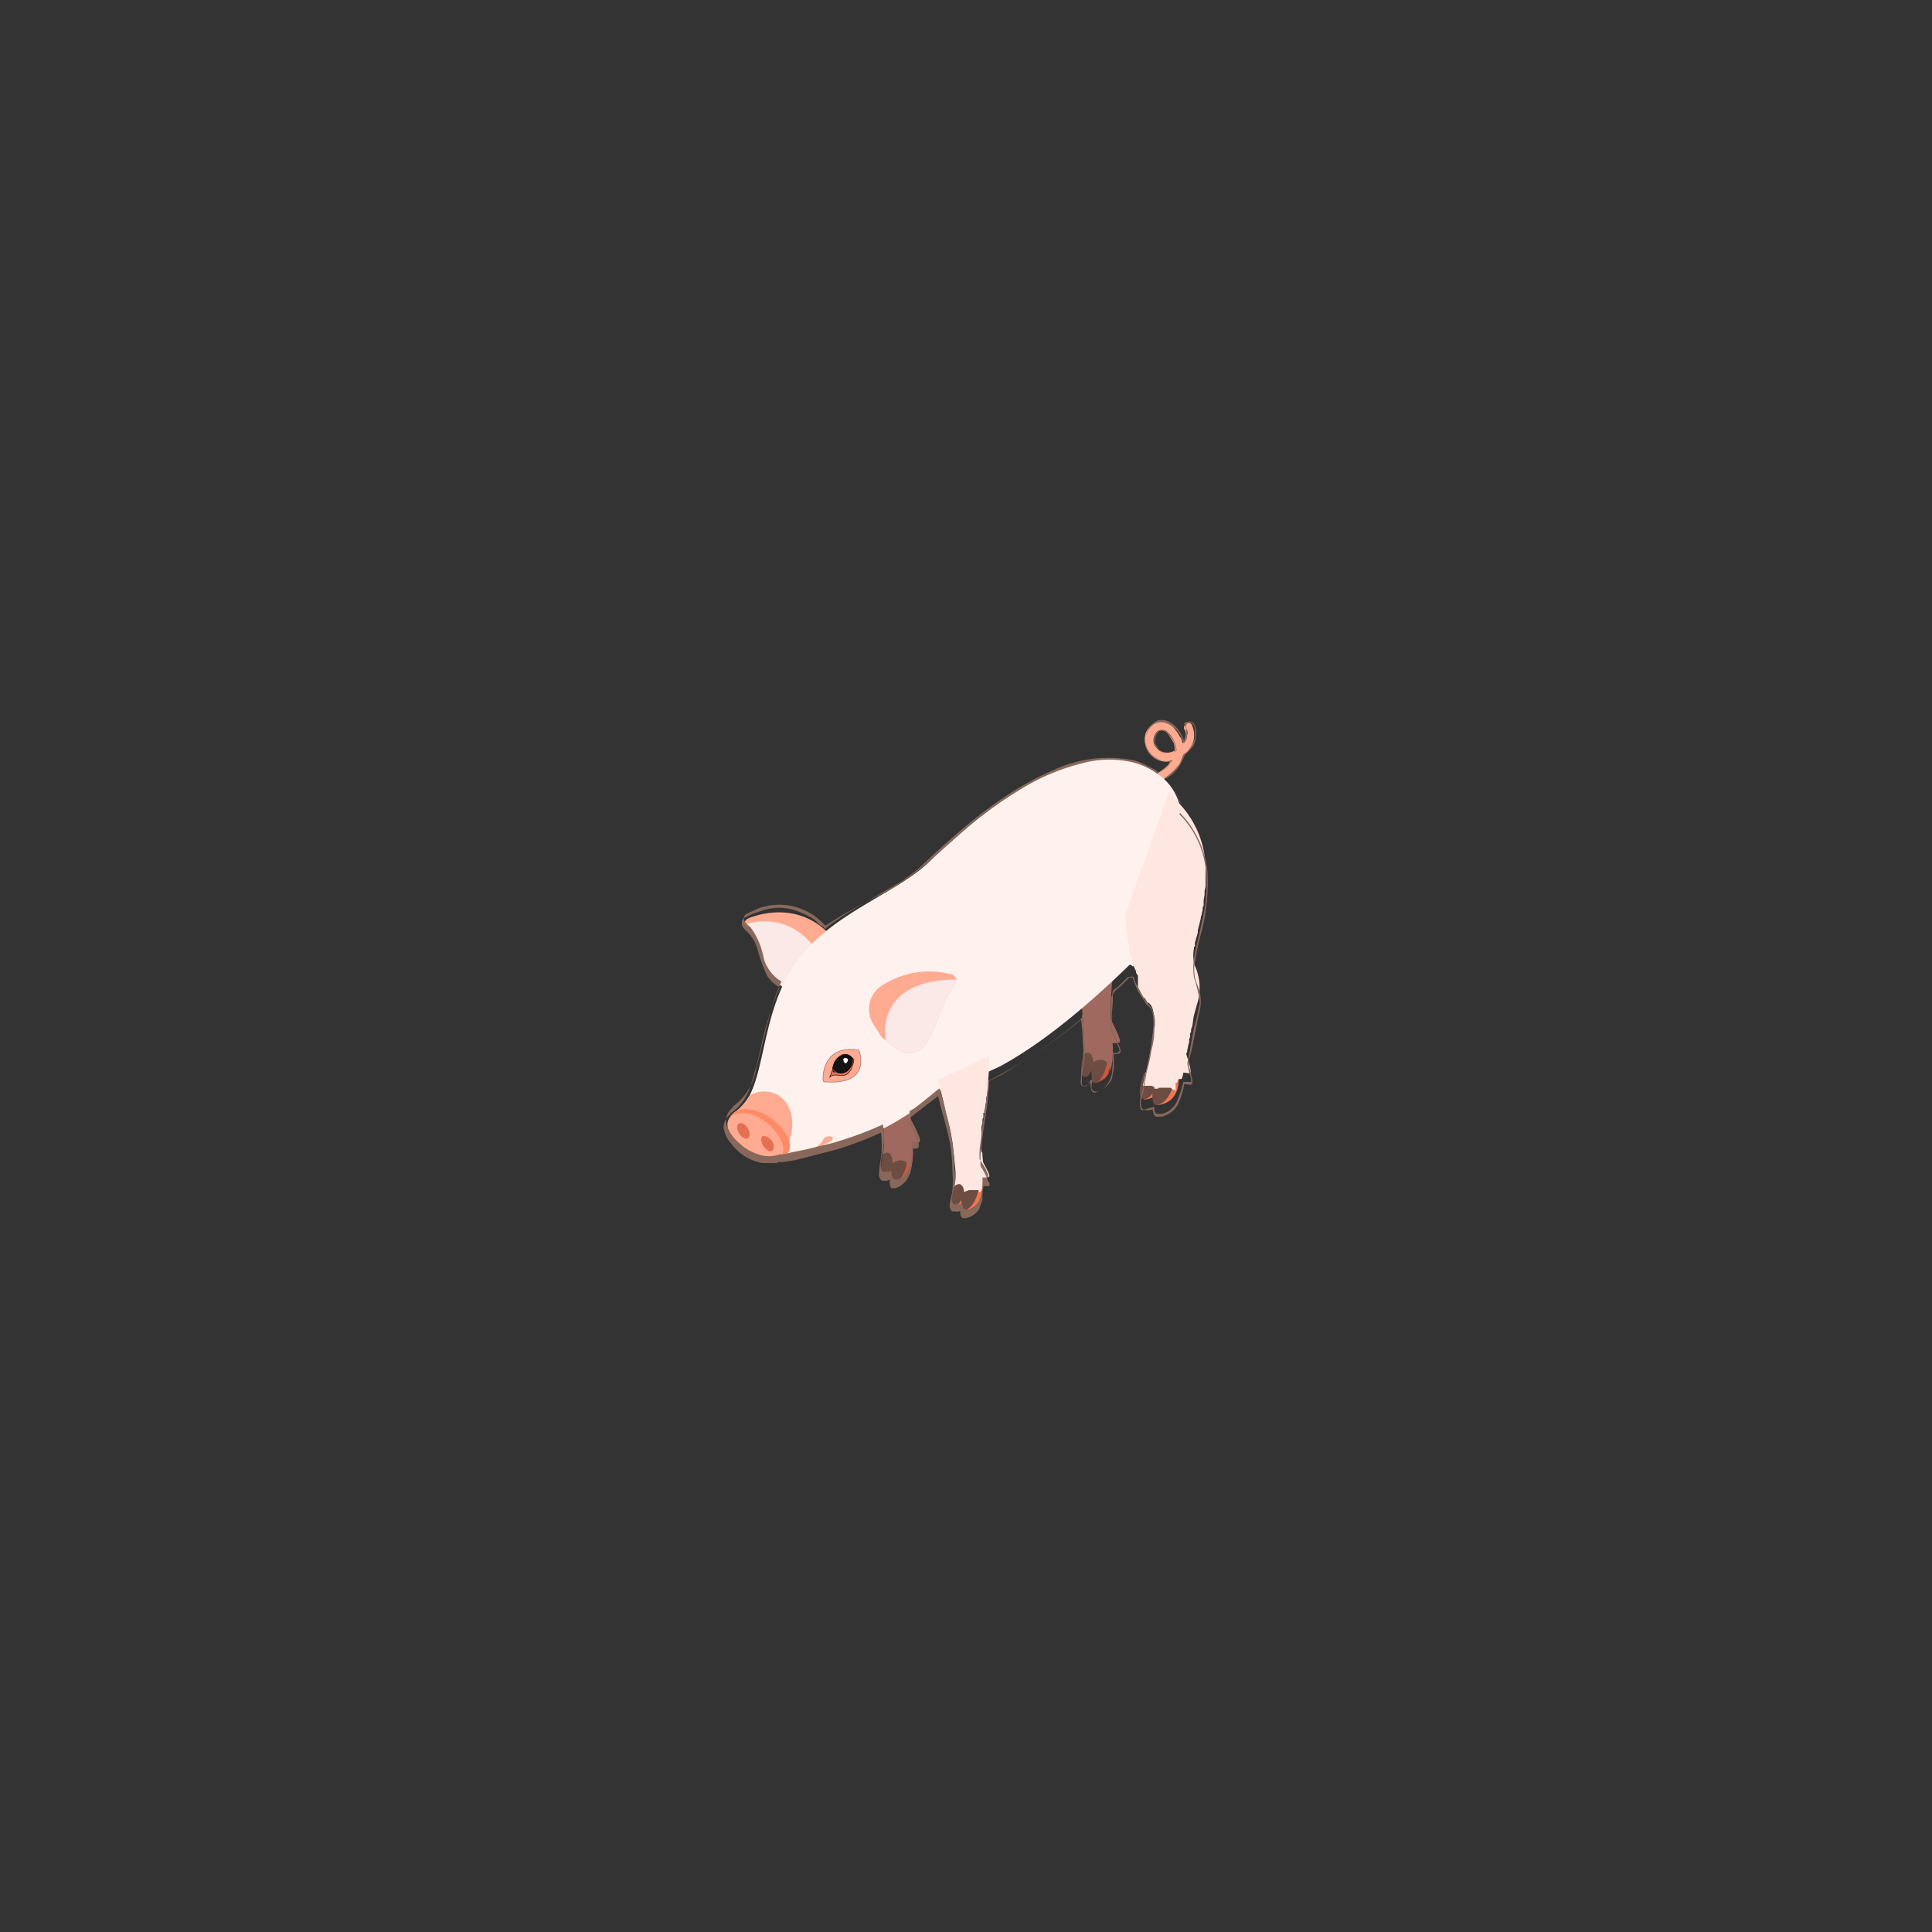 <svg xmlns="http://www.w3.org/2000/svg" viewBox="0 0 200 200"><rect x="0" y="0" width="200" height="200" fill="#333333" stroke="none"/><defs><style>.cls-1{isolation:isolate;}.cls-2{fill:#cc5740;}.cls-3{fill:#a06960;}.cls-4{fill:#6d4c41;}.cls-11,.cls-5{fill:#ffab91;}.cls-6{fill:#fbe9e7;mix-blend-mode:multiply;}.cls-7{fill:#ef7554;}.cls-8{fill:#ffe7e1;}.cls-9{fill:#fff1ee;}.cls-10{fill:#ff8a65;}.cls-11{stroke:#89685c;}.cls-11,.cls-13,.cls-15{stroke-miterlimit:10;stroke-width:0.05px;}.cls-12,.cls-13{fill:#e57051;}.cls-13,.cls-15{stroke:#000;}.cls-14{fill:#141414;}.cls-15{fill:#fff;}.cls-16{fill:#89685c;}</style></defs><g class="cls-1"><g id="Pig_01"><path class="cls-2" d="M91.6,121.8s.9.1,1.4-1.2S91.2,119,91.6,121.8Z"/><path d="M91.6,121.8l.7-.2a1.6,1.6,0,0,0,.6-.8,1.4,1.4,0,0,0,.2-.6c-.1-.3-.2-.5-.5-.6a.9.9,0,0,0-.8.4,2.5,2.5,0,0,0-.3,1.5.4.4,0,0,0,.1.3h0a2.5,2.5,0,0,1,.2-1.7.9.9,0,0,1,.7-.5.5.5,0,0,1,.5.5c.1.1,0,.3,0,.5a2.2,2.2,0,0,1-.5.8l-.6.3Z"/><path class="cls-3" d="M93.7,118.2s1.2.3,1.5,0-1.3-3-1.3-3Z"/><path class="cls-2" d="M92.6,122.4s2.4.1,1.8-4.4S92.6,122.4,92.6,122.4Z"/><path d="M92.6,122.4c.4.1.9-.3,1.2-.6a3.1,3.1,0,0,0,.6-1.6,8.2,8.2,0,0,0-.1-2.7c0-.2-.1-.7-.3-.8s-.3.3-.4.4l-.3,1.3a8.5,8.5,0,0,0-.4,1.7l-.3,2.3h0a24.4,24.4,0,0,1,.9-4.7,1.4,1.4,0,0,1,.3-.9c.2-.2.4.2.4.4a5.8,5.8,0,0,1,.2,2.3,4.5,4.5,0,0,1-.4,2,1.7,1.7,0,0,1-1.4.9Z"/><path class="cls-4" d="M91.5,118.9s-.6,2.5-.1,2.8.8-.6.8-.6,0,1.3.4,1.3,1.2-.6,1.5-3.3S91.5,118.9,91.5,118.9Z"/><path class="cls-3" d="M94.9,100.7l-5.6,2c.2,6.4,2,8.2,2.2,14.8a7.5,7.5,0,0,1-.1,2c1-.7,1,.9,1,.9s1.5-1,1.8.8c0,0,.6-1,.1-4.5a33.4,33.4,0,0,1,.5-7.3A33.4,33.4,0,0,0,94.9,100.7Z"/><path class="cls-3" d="M114.4,107.9s1.2.2,1.5,0-1.3-3.1-1.3-3.1Z"/><path class="cls-2" d="M113.3,112.1s2.4.1,1.8-4.4S113.3,112.1,113.3,112.1Z"/><path d="M113.3,112.1a1.5,1.5,0,0,0,1.2-.7,2.8,2.8,0,0,0,.6-1.5,8.1,8.1,0,0,0-.1-2.7c0-.2-.1-.8-.3-.8s-.3.3-.4.4L114,108a10.5,10.5,0,0,0-.4,1.7l-.3,2.4h0a27,27,0,0,1,.9-4.8,1.3,1.3,0,0,1,.3-.8c.2-.2.4.2.4.3a9.9,9.9,0,0,1,.3,2.4,5.9,5.9,0,0,1-.5,1.9,1.8,1.8,0,0,1-1.4,1Z"/><path class="cls-4" d="M112.3,108.5s-.7,2.5-.2,2.9.9-.6.9-.6-.1,1.3.3,1.3,1.2-.6,1.5-3.3S112.3,108.5,112.3,108.5Z"/><path class="cls-3" d="M115.7,90.3l-5.7,2c.2,6.4,2,8.2,2.2,14.9a7.5,7.5,0,0,1-.1,2c1-.8,1.1.8,1.1.8a1,1,0,0,1,1.7.8s.6-1,.1-4.5a32.2,32.2,0,0,1,.5-7.2A37.1,37.1,0,0,0,115.7,90.3Z"/><path class="cls-5" d="M87.1,98.3l-1.3,2.6-1.3,2.7c-7.6-2.3-3.9-4.5-7.2-7.6l-.2-.3c-.1-.2.1-.5.3-.6S83.4,92.4,87.1,98.3Z"/><path class="cls-6" d="M85.8,100.9l-1.3,2.7c-7.6-2.3-3.9-4.5-7.2-7.6l-.2-.3c1.2-.4,5.3-1.3,8.1,3.7A7.7,7.7,0,0,1,85.8,100.9Z"/><path class="cls-7" d="M98.9,124.8a1.5,1.5,0,0,0,1.4-1C100.7,122.7,98.5,122.5,98.9,124.8Z"/><path d="M98.9,124.8l.7-.2a1.3,1.3,0,0,0,.6-.7.4.4,0,0,0,.1-.5.4.4,0,0,0-.4-.4,1.1,1.1,0,0,0-.8.3,1.7,1.7,0,0,0-.3,1.2.4.4,0,0,0,.1.3h0a1.7,1.7,0,0,1,.2-1.4.8.8,0,0,1,.7-.4.5.5,0,0,1,.5.4v.4l-.5.7a1.6,1.6,0,0,1-.9.3Z"/><path class="cls-8" d="M101,121.9s1.2.1,1.4-.1-1.2-2.4-1.2-2.4Z"/><path class="cls-7" d="M99.8,125.3s2.4.1,1.8-3.6S99.8,125.3,99.8,125.3Z"/><path d="M99.8,125.3a1.7,1.7,0,0,0,1.2-.5c.9-.8.8-2.3.6-3.4s-.1-.6-.3-.7-.3.1-.4.2a4.2,4.2,0,0,0-.4,1l-.3,1.4c-.1.7-.3,1.3-.4,2h.1a7.7,7.7,0,0,1,.2-1.5l.6-2.4c.1-.2.2-.6.4-.7s.3.3.4.4a6.5,6.5,0,0,1,.2,2,2.7,2.7,0,0,1-.5,1.5,1.7,1.7,0,0,1-1.4.7Z"/><path class="cls-5" d="M123.4,75.1c-.1-.3-.3-.3-.6-.2a.5.5,0,0,0-.2.6c.3.4.1.9-.1,1.4h-.1a1.1,1.1,0,0,0-.3-.7,2.1,2.1,0,0,0-.4-.6,1.9,1.9,0,0,0-1.7-.9,1.9,1.9,0,0,0-1.4,1.2A2.3,2.3,0,0,0,119,78a2.2,2.2,0,0,0,2.2.8l-.3.4a7.9,7.9,0,0,1-3,1.8.7.7,0,0,0-.3.6.5.5,0,0,0,.5.3h.1a9.8,9.8,0,0,0,3.7-2.5,3.1,3.1,0,0,0,.5-1c0-.1,0-.1.1-.2A2.5,2.5,0,0,0,123.4,75.1Zm-3.7,2.3a1.1,1.1,0,0,1-.2-1.2c.1-.3.3-.6.6-.6h.1a1,1,0,0,1,.8.5l.5.8a2.2,2.2,0,0,1,.1.8A1.5,1.5,0,0,1,119.7,77.4Z"/><path class="cls-4" d="M98.8,122.4s-.6,2-.1,2.3.8-.5.8-.5,0,1.1.3,1.1,1.3-.5,1.6-2.7S98.8,122.4,98.8,122.4Z"/><path class="cls-9" d="M121.7,93c-1.4,4.2-4.3,7.3-4.5,7s-.4,0-.6.2c-2.7,2.6-7.9,7.4-13.1,10.2l-1.3.6-1.7.7c-2.1.8-1.6-.1-2.9.9l-.3.3-.8.6-.6.5-.3.2a26.9,26.9,0,0,1-7.9,4.2l-3.1.8-3.3.7h-.4l-.2-.2L76,115.2a5.7,5.7,0,0,0,1.6-1.8c1.7-3.3,1.5-9.6,5.2-14.3s9.9-6.6,13.3-9.8c16.2-15.7,22.9-9.8,24-9a5.6,5.6,0,0,1,2,3A19.1,19.1,0,0,1,121.7,93Z"/><path class="cls-5" d="M85.7,118.3a2.1,2.1,0,0,0-1.1.9l-3.3.7c2-.4,3.6-1.2,3.9-1.9S87,117.7,85.7,118.3Z"/><path class="cls-5" d="M81.6,118.4l-.9,1.4L76,115.2a5.7,5.7,0,0,0,1.6-1.8,3,3,0,0,1,2.6-.2C81.9,113.9,82.5,116.2,81.6,118.4Z"/><path class="cls-10" d="M81.7,118.1c.4,1.4-.9,2.5-2.5,2.1a5.4,5.4,0,0,1-3.7-3.3c-.4-1.5.8-2.4,2.4-2A5.4,5.4,0,0,1,81.7,118.1Z"/><path class="cls-5" d="M81,118.4c.4,1.3-.6,2.1-2.1,1.7a5.2,5.2,0,0,1-3.5-3.1c-.4-1.3.5-2,2.1-1.7A5.2,5.2,0,0,1,81,118.4Z"/><path class="cls-11" d="M85.6,112h-.3c-.1-.1-.1-.2-.1-.4s0-3.5,3.7-2.9C88.9,108.6,90.4,112.3,85.6,112Z"/><path class="cls-12" d="M77.6,117.4c0,.4-.3.6-.6.4a1.4,1.4,0,0,1-.7-1.1c0-.4.3-.5.6-.4A1.4,1.4,0,0,1,77.6,117.4Z"/><path class="cls-12" d="M80.1,118.7c0,.4-.3.6-.6.4a1.4,1.4,0,0,1-.7-1.1q0-.6.6-.3A1.1,1.1,0,0,1,80.1,118.7Z"/><path class="cls-13" d="M88.4,109.7s-.2,1.5-1,1.6-1-.2-1.5.2l.3-.8a1.7,1.7,0,0,1,.8-1.4C87.6,108.9,88.1,109.3,88.4,109.7Z"/><path class="cls-14" d="M88.3,109.6c-.1.8-.5,1.4-1.1,1.5a1.3,1.3,0,0,1-1-.4,1.7,1.7,0,0,1,.8-1.4A.9.9,0,0,1,88.3,109.6Z"/><path d="M88.3,109.6a2.2,2.2,0,0,1-.5,1.1,1.1,1.1,0,0,1-1.1.3h-.4c-.1-.1-.1-.1-.1-.2s.1-.3.2-.5a1.2,1.2,0,0,1,.9-.9,1,1,0,0,1,1,.4h0a1.1,1.1,0,0,0-.9-.5,1.3,1.3,0,0,0-1,.9,1.4,1.4,0,0,0-.2.6h0l.3.2a1.3,1.3,0,0,0,1.2-.1,1.6,1.6,0,0,0,.6-1.3Z"/><path class="cls-15" d="M87.8,109.7a.5.5,0,0,1-.2.4.3.3,0,0,1-.3-.3c-.1-.1,0-.3.2-.3S87.8,109.6,87.8,109.7Z"/><path class="cls-5" d="M99,101.4a.6.6,0,0,1-.1.4c-2.5,3.3-2.5,10.1-7.2,5.9l-.4-.3-.9-1.4a2.9,2.9,0,0,1,1.1-4.1,8.9,8.9,0,0,1,7.1-1A.7.7,0,0,1,99,101.4Z"/><path class="cls-6" d="M99,101.4a.6.6,0,0,1-.1.4c-2.5,3.3-2.5,10.1-7.2,5.9a6,6,0,0,1,0-1.9C92.5,101.8,96.9,101.4,99,101.4Z"/><path class="cls-8" d="M102.4,109.3a20.1,20.1,0,0,1-.1,2.4,7.6,7.6,0,0,1-.1,1.5v.2h0a.4.4,0,0,0-.1.3v.3c-.1.3-.1.7-.2,1v.2h-.1v.5c-.1.1-.1.2-.1.4a.9.9,0,0,1-.1.5h0v.2h0v.8h0v.5h0v.6h0v.2h0v.3a.4.4,0,0,1,.1.3c0,.5.1.8.1,1.1v.6h0v.2a3.1,3.1,0,0,1-.3,2h-.1c-.1-.1-.1-.1-.1-.2h-1l-.5.2a1.8,1.8,0,0,0-.1-.5h0c-.2-.3-.4-.5-.9-.1h0a5.4,5.4,0,0,0,.1-1.7c-.1-1.1-.2-2-.3-2.8a20.5,20.5,0,0,0-.7-3.1c-.2-1.1-.5-2.2-.8-3.4"/><path class="cls-7" d="M118.4,113.8a1.9,1.9,0,0,0,1.8-1.1C120.8,111.4,117.9,111.2,118.4,113.8Z"/><path class="cls-8" d="M121.5,110.8a6.5,6.5,0,0,0,1.7.3c.3-.2-.8-3.1-.8-3.1Z"/><path class="cls-7" d="M119.7,114.4s3,.1,2.2-4.1S119.7,114.4,119.7,114.4Z"/><path class="cls-4" d="M118.4,111.1s-.8,2.3-.2,2.6,1.1-.5,1.1-.5-.1,1.2.4,1.2,1.6-.6,2-3.1S118.4,111.1,118.4,111.1Z"/><path class="cls-8" d="M121,82l.8.9a10,10,0,0,1,3,7.5v.5h0v.8c0,.2-.1.4-.1.6v.2c0,.3-.1.5-.1.8h0v.4a.3.3,0,0,1-.1.2v.2c0,.2-.1.4-.1.6a.8.8,0,0,0-.1.4l-.3,1.2v.2a6.4,6.4,0,0,1-.2.7h0a.4.4,0,0,1-.1.3h0V98h-.1v.2a3.5,3.5,0,0,0,.1,1.8,5.5,5.5,0,0,1,.2,4h0l-.3,1.1h0c-.1.4-.1.8-.2,1.2a.9.9,0,0,0-.1.5c0,.1-.1.1-.1.2v.3c0,.1-.1.2-.1.3v.3c-.1.2-.1.5-.2.8v.2a.4.4,0,0,0-.1.3c-.1.3-.1.7-.2,1v.3c-.1.4-.1.7-.2,1s-.1.1-.1.2H122c-.1.1-.1.3-.2.4h-.1V113h0c0-.1-.1-.1-.1-.2h-.2l-.2-.2h-1.1c-.1,0-.2,0-.2.1h-.4v-.2h-.1a.1.1,0,0,1-.1-.1h-1l.4-1.7c.5-2.2,1.2-5.7.4-6.7l-.2-.2h-.1l-.3-.5h-.1a4.1,4.1,0,0,1-.5-.9c0-.1-.1-.1-.1-.2V101l-.2-.3v-.2c-.1-.1-.1-.2-.2-.4h0l-.2-.3v-.4h0c0-.1,0-.1-.1-.2v-.2h0a.4.4,0,0,1-.1-.3c0-.1,0-.1-.1-.2V98h0a13.5,13.5,0,0,1-.4-3.3"/><path class="cls-16" d="M122.2,83.1a6.4,6.4,0,0,0-1.5-2.5h0a4.1,4.1,0,0,0,1.8-2.1c.1-.1.1-.3.2-.4l.2-.2.5-.5a2.1,2.1,0,0,0,.4-1.1c.1-.5,0-1.7-.7-1.6s-.5.2-.4.5.1.4.1.7a1.6,1.6,0,0,1-.3.9h.1c-.3-1.1-1.4-2.6-2.8-2.2a2.2,2.2,0,0,0-.6,3.5,2.6,2.6,0,0,0,2.2.7h-.1a4.3,4.3,0,0,1-1,.9l-.2.2h-.3l-.2-.2-.8-.4a5.2,5.2,0,0,0-2.1-.7,13.3,13.3,0,0,0-7.6,1.1c-4.7,2-8.7,5.3-12.4,8.7L95,90l-1.6,1.2-3.8,2.2a42.5,42.5,0,0,0-3.9,2.5l-.2.2c-.1.1-.1.1-.2-.1l-.5-.3A2.7,2.7,0,0,0,84,95a9.8,9.8,0,0,0-1.8-.8,5.5,5.5,0,0,0-3.1,0l-1.2.4-1,.5a1.1,1.1,0,0,0-.1.5c0,.4.3.6.5.8a4.2,4.2,0,0,1,1.1,1.8,15.7,15.7,0,0,0,1,2.8,3.7,3.7,0,0,0,1.3,1.2h0a36.5,36.5,0,0,0-1.8,5.6,44.3,44.3,0,0,1-1.3,4.9,5.3,5.3,0,0,1-1.9,2.5.1.1,0,0,0-.1.1h.1a1.7,1.7,0,0,0-.8,1.4,3.4,3.4,0,0,0,.8,1.7,5.2,5.2,0,0,0,3.2,2h1.4c.1,0,.2,0,.2-.1H81l1.3-.2,4.3-1.1a38,38,0,0,0,4.7-1.8h-.1a12.2,12.2,0,0,1,0,2.7h0a8.8,8.8,0,0,0-.2,1.6.7.7,0,0,0,.1.5c0,.1.3.3.3.2h0a.8.8,0,0,0,.7-.1h0c0,.3,0,.8.2.9h.4a2.3,2.3,0,0,0,1.4-1.3h0a1.4,1.4,0,0,0,.2-.6,3.1,3.1,0,0,0,.1-1v-.9c0-.2,0-.3.2-.3s.5,0,.5-.2a1.1,1.1,0,0,0-.2-.8,5.4,5.4,0,0,0-.5-1.1,1.4,1.4,0,0,1-.2-.6v-.5l.4-.3,2.6-2h-.1c.4,1.8,1,3.5,1.3,5.3a22.8,22.8,0,0,1,.2,2.6,13.3,13.3,0,0,1,0,2c-.1.1,0,.1,0,.1h0a7,7,0,0,0-.3,1.4c0,.2.1.3.1.4s.3.3.3.2h.1a.9.9,0,0,0,.7-.1h-.1c0,.3,0,.7.3.8h.3a2.1,2.1,0,0,0,1.4-1h-.1s.1.1.1,0,.2-.6.3-.9a6.2,6.2,0,0,1,.1-1.3c0-.2.2-.1.3-.1h.3a.4.4,0,0,0-.1-.5,5.4,5.4,0,0,0-.5-1.1l-.3-.5v-.6a4.9,4.9,0,0,1,.1-1.2c.1-1.9.6-3.8.7-5.7,0-.3.1-.5.1-.8v-.3c0-.2,0-.2.2-.3l1.2-.6,2.7-1.7a53.4,53.4,0,0,0,5.6-4.1h-.2a24.5,24.5,0,0,1,.2,2.7,7.4,7.4,0,0,1,0,2.1h0a5.9,5.9,0,0,0-.2,1.3c0,.3-.1.7.1.9s.9-.3,1.1-.6h-.2c0,.3-.1,1.3.4,1.3s1.4-.6,1.7-1.3h-.1a.1.1,0,0,0,.1.1,2.4,2.4,0,0,0,.2-.8,2.8,2.8,0,0,0,.1-.9v-1.1h.4a.3.3,0,0,0,.3-.3,1.9,1.9,0,0,0-.3-.8,6.1,6.1,0,0,0-.5-1.2,2.2,2.2,0,0,1-.1-.8v-.8c0-.6.1-1.1.1-1.7s0-.7.2-.9l.7-.6.5-.5.3-.3h.3c.1,0,.1.2.1.2l.5,1.2.9,1.4a1.6,1.6,0,0,1,.6.8,5.9,5.9,0,0,1,0,2.3,28.7,28.7,0,0,1-.5,3.1c-.2.8-.3,1.7-.5,2.5s0,.1.1.1h-.1a4,4,0,0,0-.3,1.5,1.1,1.1,0,0,0,.1.5.1.1,0,0,0,.1.1h.3a1.4,1.4,0,0,0,.9-.1h-.1c.1.3.1.7.4.8h.5a2.6,2.6,0,0,0,1.7-1.2h0a8.1,8.1,0,0,0,.7-2.2h-.1c.2,0,.8.2.9,0s0-.7-.1-.9a2.4,2.4,0,0,0-.2-.8,2.7,2.7,0,0,1,0-.9,9.4,9.4,0,0,0,.4-1.6l.6-3a4.5,4.5,0,0,0,.1-2.3c-.1-.5-.4-1-.5-1.5a4.9,4.9,0,0,1,0-1.7c.2-1,.4-2.1.7-3.1a20.7,20.7,0,0,0,.6-6.1,10.1,10.1,0,0,0-2.8-6.1c0-.1-.1,0-.1.1a9.6,9.6,0,0,1,2.7,5.5,15.7,15.7,0,0,1-.4,5.7c-.2,1.1-.5,2.1-.7,3.2a7,7,0,0,0-.1,2.5,12.2,12.2,0,0,1,.6,2.6,24.4,24.4,0,0,1-.6,2.6l-.6,3.3a1.1,1.1,0,0,0,0,.8,3.1,3.1,0,0,0,.2.8,1.5,1.5,0,0,1,.1.7h-.8a12.9,12.9,0,0,1-.7,2.1h0a2.3,2.3,0,0,1-1.5,1.2h-.5c-.3,0-.3-.4-.3-.7h-.1l-.7.2h-.1c-.1,0-.1-.1-.1.1h0c-.8-.2-.2-1.6-.1-2s0-.1-.1-.1h.1l.3-1.8a18.9,18.9,0,0,0,.5-2.3,7.8,7.8,0,0,0,.3-2.2,3.3,3.3,0,0,0-.1-1.7l-.3-.6a10.5,10.5,0,0,1-.8-1.1l-.6-1.1-.3-.6c0-.1,0-.3-.1-.3s-.4,0-.6.1l-.9.9c-.2.2-.5.3-.6.5s0,.3-.1.5-.1,1-.1,1.4v1.5c0,.2-.1.5,0,.7a.8.8,0,0,0,.2.4l.6,1.3c0,.1.1.2.1.4l-.2.2h-.5a16.2,16.2,0,0,1-.1,2.2l-.2.6h0c-.3.5-.8,1.3-1.5,1.2s-.3-.9-.3-1.2h-.2c-.1.3-.7,1.1-.9.4a6.2,6.2,0,0,1,.2-1.9.1.1,0,0,0-.1-.1h.1a13.4,13.4,0,0,0,.1-2c-.1-.9-.1-1.9-.2-2.8s-.1-.1-.1,0a48.4,48.4,0,0,1-9.7,6.5h0c-.1,1.2-.2,2.4-.4,3.5s-.3,2-.4,2.9a7.6,7.6,0,0,0-.1,1.5V120l.4.6.3.5c0,.2.2.4.2.6v.2h-.6a10.3,10.3,0,0,1-.1,1.8.8.8,0,0,1-.2.5h0a1.6,1.6,0,0,1-1.1,1h-.4c-.2,0-.3-.4-.3-.6h-.6c-.1,0-.1,0,0,.1h-.1c-.7-.1-.2-1.5-.1-1.8s0-.1-.1-.1h.1a6,6,0,0,0,0-1.9,21.1,21.1,0,0,0-.2-2.6,49,49,0,0,0-1.3-5.5c0-.1,0-.1-.1-.1l-1.6,1.3-.9.7-.5.3c-.1.1,0,.2,0,.3v.5c0,.1.1.2.1.3a3.6,3.6,0,0,1,.4.9,2,2,0,0,1,.4.8v.2c-.1.2-.5.2-.6.2h-.1a17.7,17.7,0,0,1-.1,2.3c-.1.1-.1.4-.2.5h.1a.1.1,0,0,0-.1-.1,1.8,1.8,0,0,1-1.2,1.2h-.3c-.3-.1-.3-.6-.3-.8h-.8c-.6,0-.2-1.8-.1-2.1h0a8.8,8.8,0,0,0,0-2.8h0a36.2,36.2,0,0,1-5.5,2l-2.5.6-1.5.3-.8.2h-.4a3.3,3.3,0,0,1-2.2,0,5.2,5.2,0,0,1-1.9-1.1,4.4,4.4,0,0,1-1.2-1.5,1.7,1.7,0,0,1,.4-2.2c.1,0,.1,0,0-.1h0a6.1,6.1,0,0,0,2.5-4.1c.5-1.8.9-3.7,1.4-5.5a19.6,19.6,0,0,1,1.2-3.4h0a3.8,3.8,0,0,1-1.4-1.4,3.5,3.5,0,0,1-.5-1.3,7.6,7.6,0,0,0-1.3-2.9c-.2-.2-.7-.5-.7-.9s.3-.5.5-.6l1.1-.5a6.5,6.5,0,0,1,2.8-.3,6.3,6.3,0,0,1,4,2.1h.1A48.3,48.3,0,0,1,91,92.7a26.7,26.7,0,0,0,4.8-3.2l5.1-4.5a47.3,47.3,0,0,1,4.6-3.2,22.6,22.6,0,0,1,7-2.9,10.6,10.6,0,0,1,4.7,0,8,8,0,0,1,2.5,1.1h.2a3.7,3.7,0,0,0,1.5-1.3h-.1a2.1,2.1,0,0,1-2.2-3.4,1.4,1.4,0,0,1,1.7-.4,2.8,2.8,0,0,1,1.7,2h.1a1.1,1.1,0,0,0,.3-.8.5.5,0,0,0,0-.5c0-.1-.2-.3-.1-.5a.4.4,0,0,1,.5-.3c.1,0,.2.2.3.3a1.3,1.3,0,0,1,.1.6,1.7,1.7,0,0,1-.2,1.2,4.7,4.7,0,0,1-.6.9l-.4.3a4.3,4.3,0,0,0-.1.5,5.5,5.5,0,0,1-1.8,1.9h0a6.1,6.1,0,0,1,1.5,2.4C122.1,83.2,122.3,83.2,122.2,83.1Z"/><path class="cls-16" d="M119.8,77.3a.8.8,0,0,1-.2-.8,1.2,1.2,0,0,1,.4-.8c.6-.3,1.1.5,1.4.9a2,2,0,0,1,.3,1.1h0a1.1,1.1,0,0,1-.8.3,1.4,1.4,0,0,1-1.1-.6h-.1a1.4,1.4,0,0,0,1.2.6,1.6,1.6,0,0,0,.9-.3h0a2.9,2.9,0,0,0-1-2,.8.8,0,0,0-.8-.1c-.3.1-.4.4-.5.8a1.2,1.2,0,0,0,.2,1C119.8,77.5,119.9,77.4,119.8,77.3Z"/></g></g></svg>